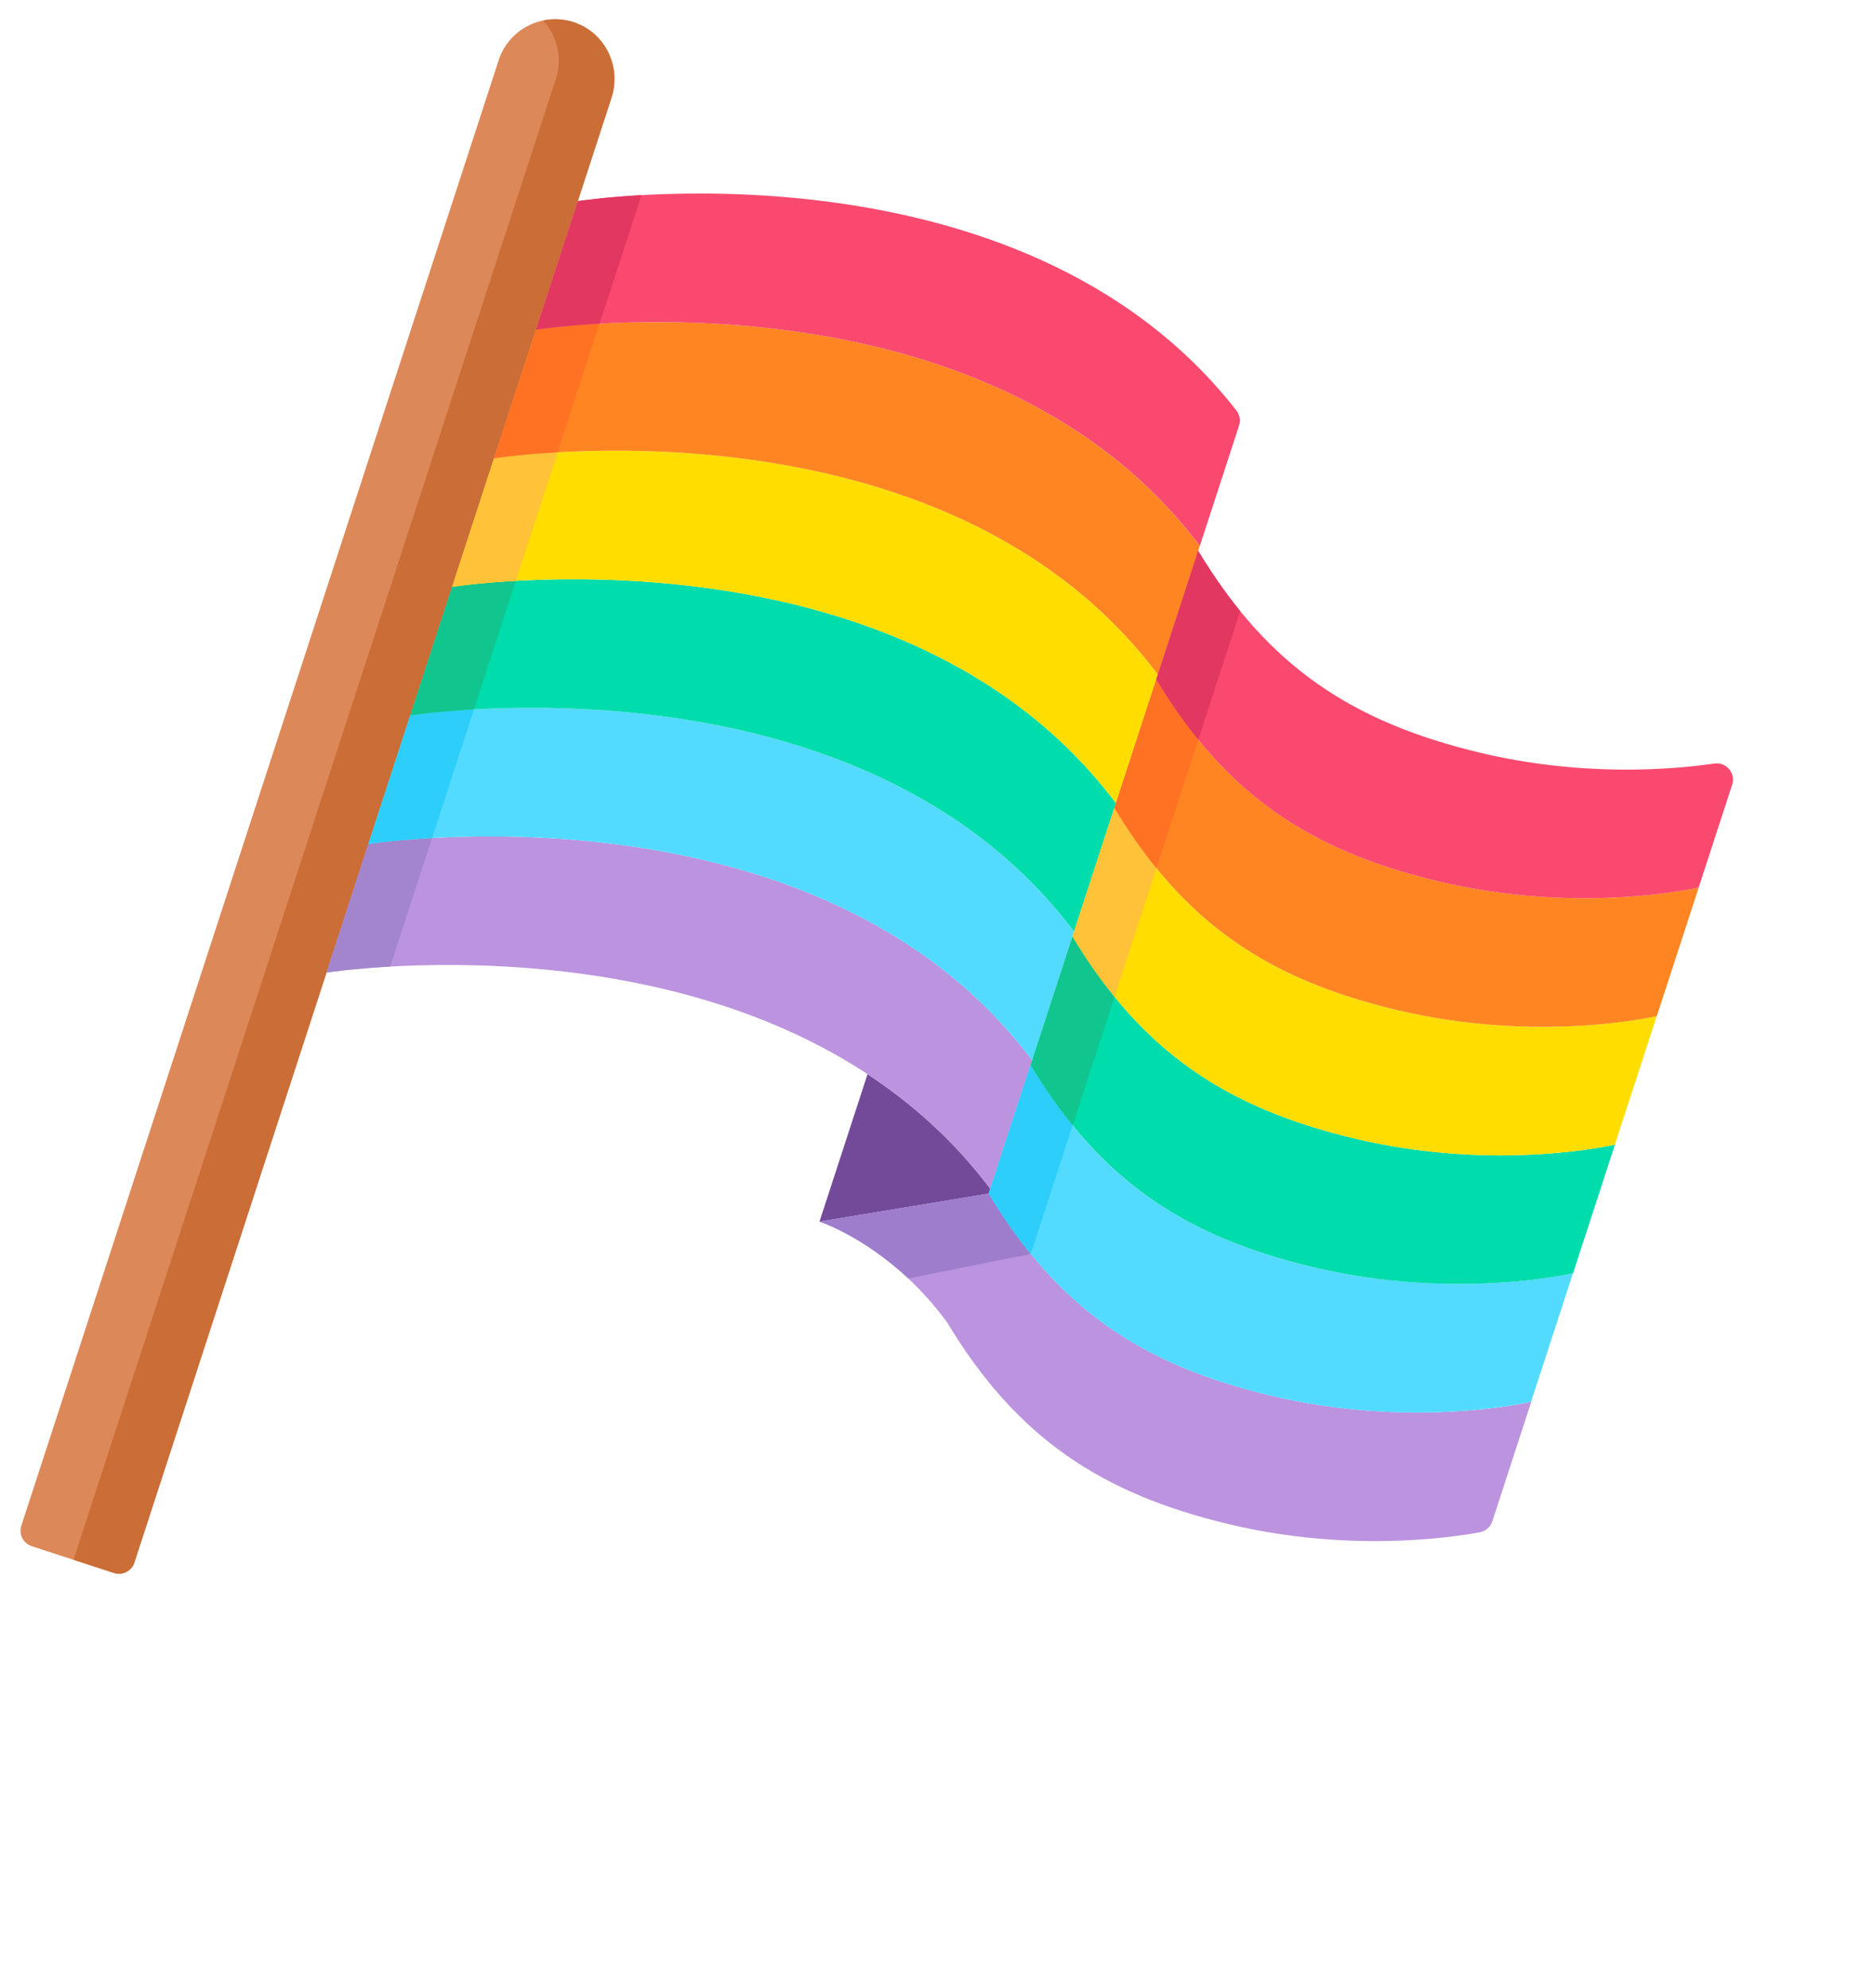 <svg width="50" height="53" viewBox="0 0 50 53" fill="none" xmlns="http://www.w3.org/2000/svg">
<path d="M23.134 28.637C23.134 28.637 23.134 28.637 23.134 28.637L21.853 32.568L26.368 31.822L26.409 31.695C25.46 30.433 24.341 29.432 23.134 28.637Z" fill="#734A9A"/>
<path d="M3.037 41.935L0.847 41.222C0.619 41.147 0.495 40.903 0.569 40.675L13.297 1.608C13.568 0.775 14.463 0.32 15.296 0.591C16.128 0.863 16.583 1.757 16.312 2.59L3.584 41.657C3.51 41.885 3.265 42.009 3.037 41.935Z" fill="#DD8858"/>
<path d="M15.368 0.617C15.074 0.505 14.771 0.488 14.486 0.546C14.858 0.954 15.007 1.543 14.823 2.105L1.961 41.584L3.036 41.935C3.264 42.009 3.509 41.885 3.583 41.657L16.299 2.627C16.563 1.816 16.165 0.92 15.368 0.617Z" fill="#CA6D36"/>
<path d="M9.824 22.501L8.708 25.928C8.708 25.928 20.666 24.057 26.408 31.695L27.525 28.268C21.782 20.629 9.824 22.501 9.824 22.501Z" fill="#BB93DF"/>
<path d="M11.52 22.341C10.464 22.401 9.822 22.501 9.822 22.501L8.706 25.928C8.706 25.928 9.347 25.828 10.403 25.769L11.52 22.341Z" fill="#A285CC"/>
<path d="M26.369 31.822L21.855 32.568C21.855 32.568 23.739 33.181 25.253 35.249C27.119 38.35 29.381 39.824 32.764 40.633C35.928 41.391 38.64 41.002 39.462 40.85C39.618 40.822 39.746 40.71 39.795 40.558L40.834 37.371C40.834 37.371 37.684 38.115 33.881 37.205C30.498 36.396 28.236 34.922 26.369 31.822Z" fill="#BB93DF"/>
<path d="M27.491 33.43C27.099 32.949 26.727 32.415 26.369 31.821L21.855 32.567C21.855 32.567 22.999 32.94 24.221 34.083L27.491 33.43Z" fill="#9E7DCC"/>
<path d="M10.939 19.073L9.822 22.501C9.822 22.501 21.781 20.629 27.523 28.268L28.64 24.84C22.898 17.201 10.939 19.073 10.939 19.073Z" fill="#52DBFF"/>
<path d="M12.639 18.913C11.583 18.973 10.941 19.073 10.941 19.073L9.825 22.501C9.825 22.501 10.466 22.401 11.522 22.341L12.639 18.913Z" fill="#2DCEF9"/>
<path d="M27.481 28.393L26.365 31.821C28.231 34.922 30.493 36.396 33.876 37.205C37.679 38.115 40.829 37.37 40.829 37.37L41.946 33.942C41.946 33.942 38.796 34.687 34.993 33.778C31.61 32.968 29.348 31.494 27.481 28.393Z" fill="#52DBFF"/>
<path d="M28.603 30.002C28.211 29.52 27.839 28.987 27.481 28.393L26.365 31.821C26.722 32.415 27.094 32.949 27.486 33.43L28.603 30.002Z" fill="#2DCEF9"/>
<path d="M12.058 15.645L10.942 19.073C10.942 19.073 22.9 17.201 28.642 24.84L29.759 21.412C24.017 13.773 12.058 15.645 12.058 15.645Z" fill="#00DCAB"/>
<path d="M13.754 15.485C12.698 15.545 12.057 15.645 12.057 15.645L10.94 19.073C10.94 19.073 11.581 18.973 12.637 18.913L13.754 15.485Z" fill="#10C68E"/>
<path d="M28.601 24.966L27.484 28.394C29.35 31.494 31.613 32.968 34.995 33.778C38.798 34.688 41.948 33.943 41.948 33.943L43.065 30.515C43.065 30.515 39.915 31.261 36.112 30.35C32.729 29.54 30.467 28.067 28.601 24.966Z" fill="#00DCAB"/>
<path d="M29.722 26.575C29.33 26.093 28.958 25.56 28.601 24.966L27.484 28.394C27.841 28.988 28.213 29.521 28.605 30.002L29.722 26.575Z" fill="#10C68E"/>
<path d="M13.174 12.217L12.057 15.645C12.057 15.645 24.015 13.773 29.757 21.412L30.874 17.984C25.132 10.345 13.174 12.217 13.174 12.217Z" fill="#FFDD00"/>
<path d="M14.872 12.057C13.816 12.117 13.175 12.217 13.175 12.217L12.058 15.645C12.058 15.645 12.7 15.545 13.755 15.485L14.872 12.057Z" fill="#FFC239"/>
<path d="M29.716 21.537L28.599 24.965C30.465 28.067 32.728 29.54 36.11 30.35C39.913 31.26 43.063 30.515 43.063 30.515L44.18 27.087C44.18 27.087 41.03 27.832 37.227 26.922C33.845 26.112 31.582 24.639 29.716 21.537Z" fill="#FFDD00"/>
<path d="M30.837 23.146C30.445 22.665 30.073 22.131 29.716 21.537L28.599 24.965C28.956 25.559 29.328 26.093 29.72 26.574L30.837 23.146Z" fill="#FFC239"/>
<path d="M14.292 8.789L13.175 12.217C13.175 12.217 25.133 10.345 30.876 17.984L31.992 14.556C26.25 6.918 14.292 8.789 14.292 8.789Z" fill="#FF8522"/>
<path d="M15.987 8.629C14.932 8.689 14.29 8.789 14.29 8.789L13.173 12.217C13.173 12.217 13.815 12.117 14.87 12.057L15.987 8.629Z" fill="#FF7224"/>
<path d="M30.835 18.109L29.718 21.537C31.584 24.639 33.847 26.112 37.229 26.922C41.033 27.832 44.182 27.088 44.182 27.088L45.299 23.66C45.299 23.66 42.149 24.404 38.346 23.494C34.963 22.685 32.701 21.211 30.835 18.109Z" fill="#FF8522"/>
<path d="M31.956 19.719C31.564 19.237 31.192 18.703 30.835 18.11L29.718 21.538C30.076 22.132 30.448 22.665 30.839 23.147L31.956 19.719Z" fill="#FF7224"/>
<path d="M15.411 5.362L14.294 8.789C14.294 8.789 26.252 6.918 31.995 14.556L33.041 11.346C33.085 11.21 33.06 11.06 32.973 10.947C27.179 3.52 15.411 5.362 15.411 5.362Z" fill="#FA496E"/>
<path d="M17.106 5.202C16.051 5.262 15.409 5.362 15.409 5.362L14.293 8.789C14.293 8.789 14.934 8.689 15.99 8.629L17.106 5.202Z" fill="#E23760"/>
<path d="M39.462 20.066C36.079 19.257 33.817 17.783 31.95 14.683L30.834 18.11C32.7 21.211 34.962 22.685 38.345 23.494C42.148 24.404 45.298 23.66 45.298 23.66L46.191 20.92C46.29 20.614 46.035 20.31 45.717 20.356C44.583 20.52 42.19 20.719 39.462 20.066Z" fill="#FA496E"/>
<path d="M33.071 16.291C32.68 15.81 32.308 15.277 31.95 14.683L30.834 18.11C31.191 18.704 31.563 19.238 31.955 19.719L33.071 16.291Z" fill="#E23760"/>
</svg>
